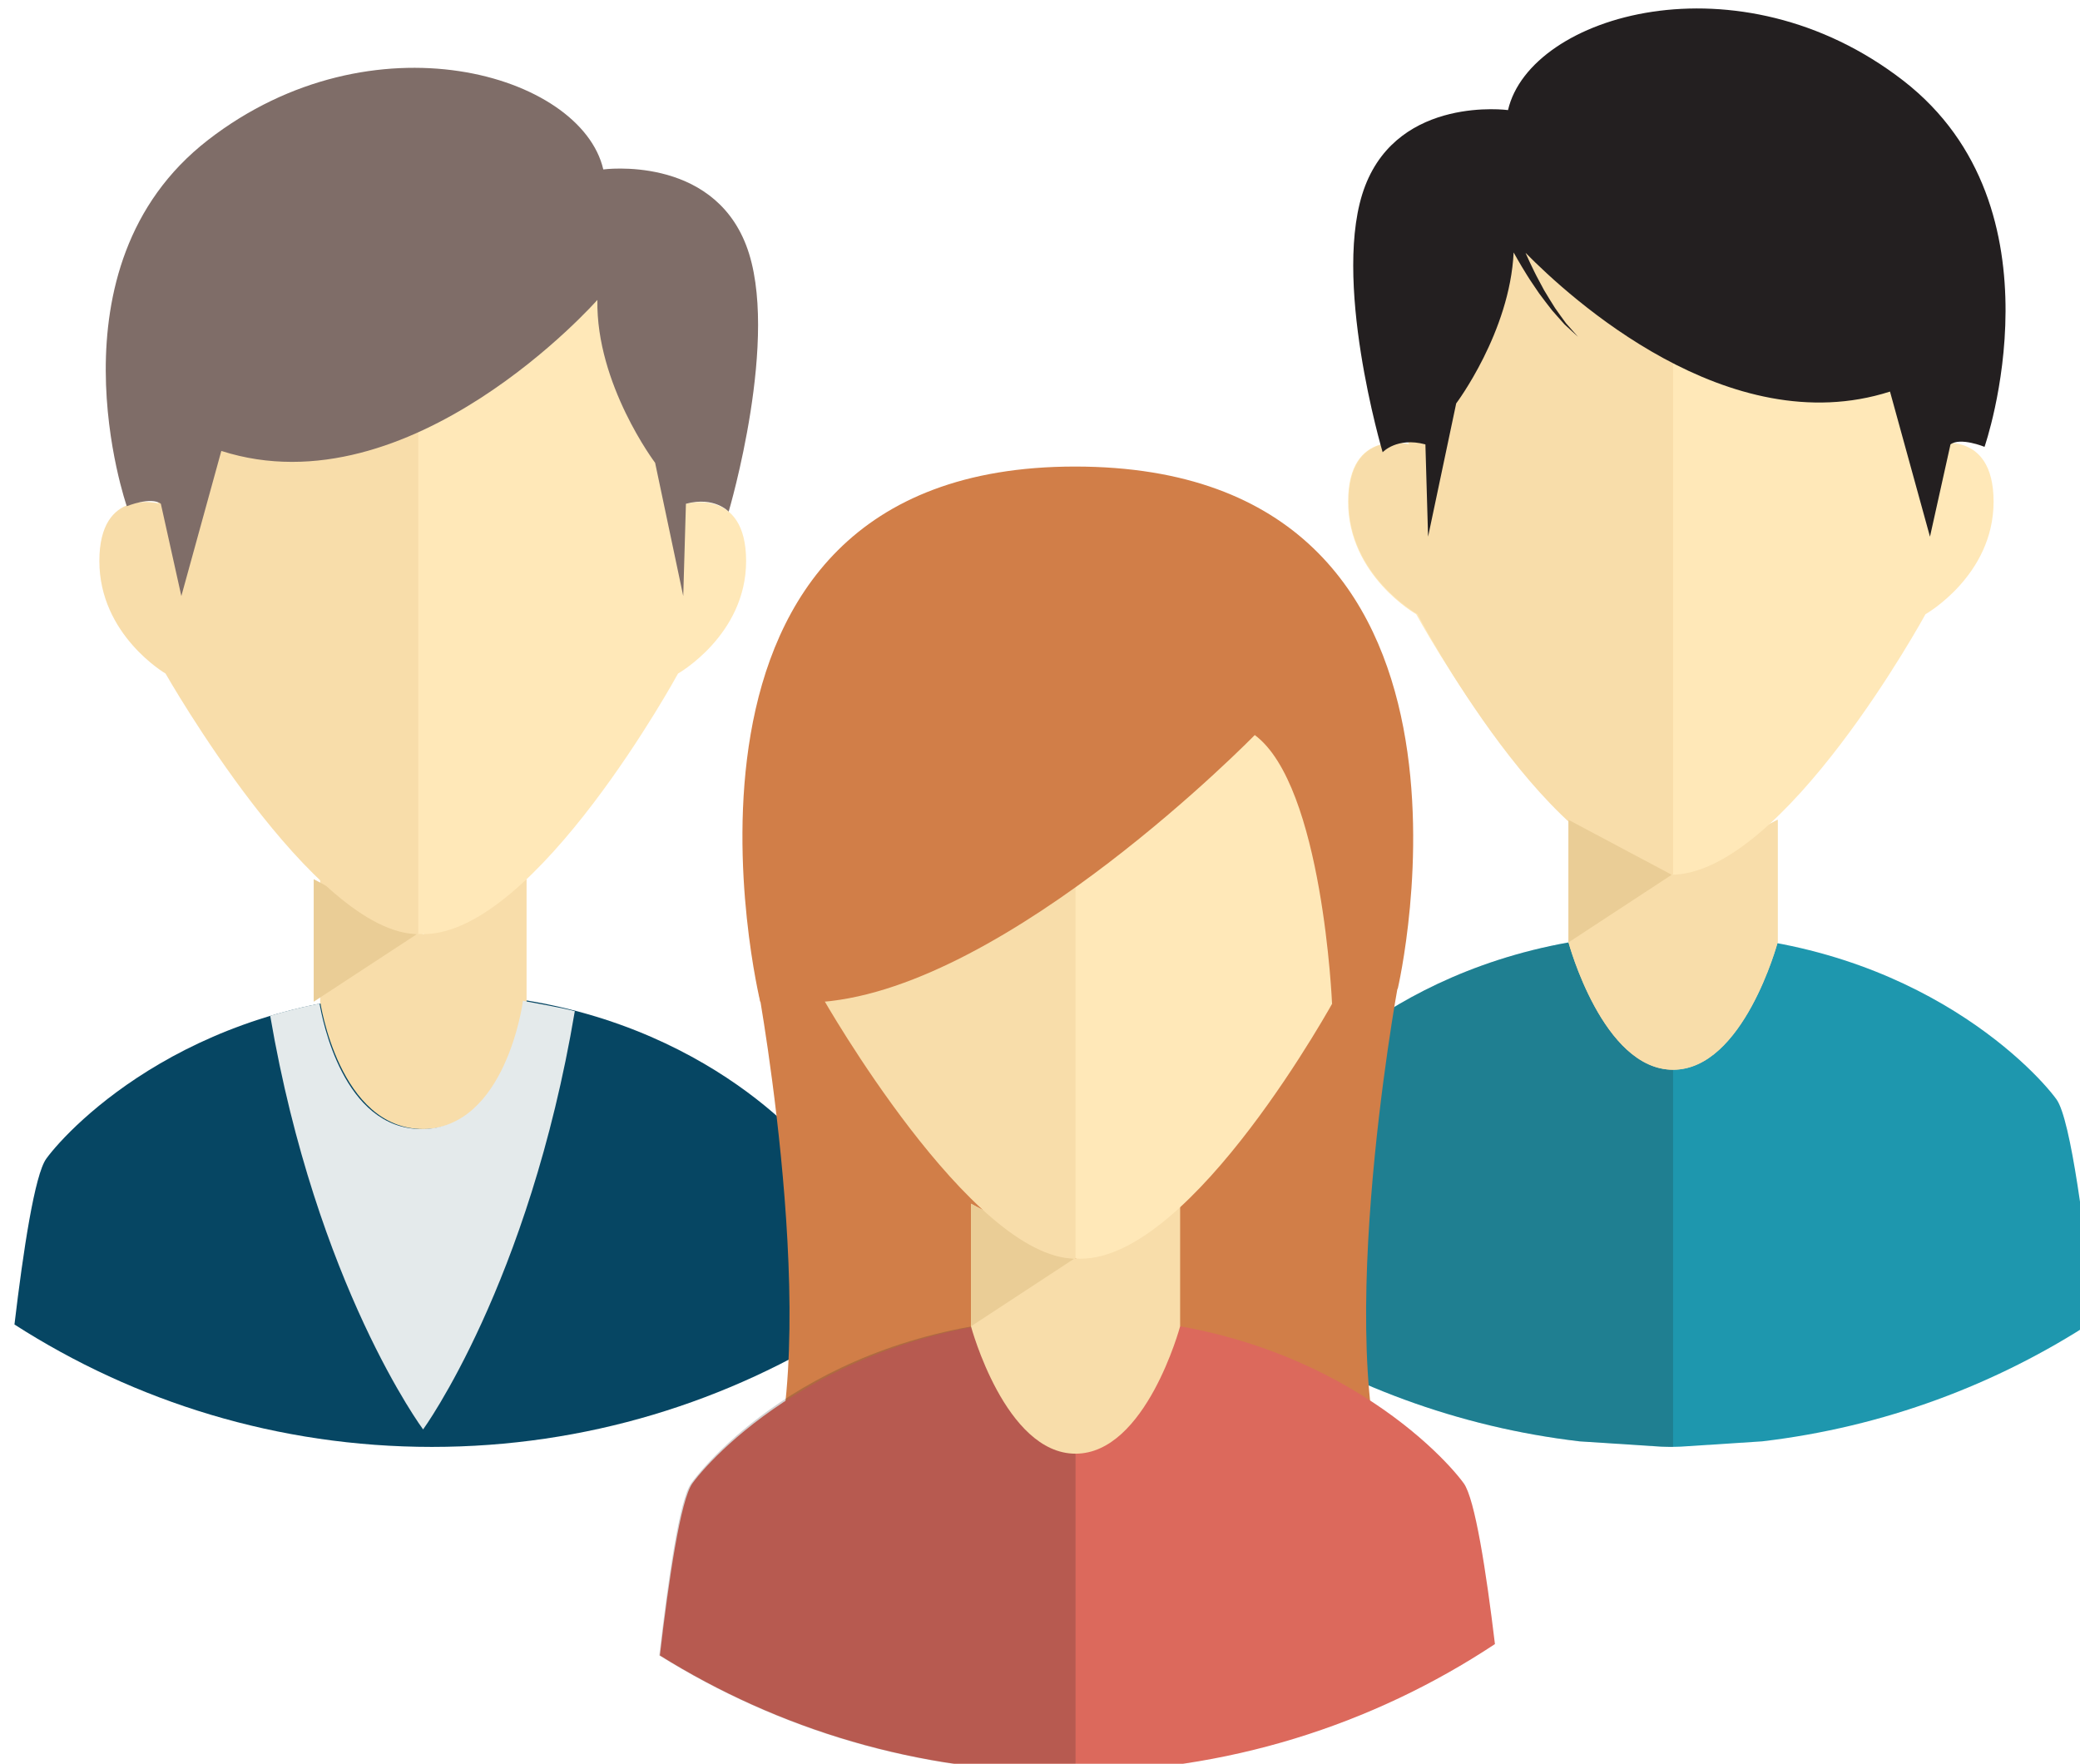 <?xml version="1.0" encoding="utf-8"?>
<!-- Generator: Adobe Illustrator 19.0.0, SVG Export Plug-In . SVG Version: 6.00 Build 0)  -->
<svg version="1.1" id="Capa_1" xmlns="http://www.w3.org/2000/svg" xmlns:xlink="http://www.w3.org/1999/xlink" x="0px" y="0px"
	 viewBox="-409 221.941 139.24 118.059" style="enable-background:new -409 221.941 139.24 118.059;" xml:space="preserve">
<style type="text/css">
	.st0{fill:#064663;}
	.st1{fill:#F8DDAA;}
	.st2{fill:#EACD96;}
	.st3{fill:#FFE8B8;}
	.st4{fill:#7F6D68;}
	.st5{fill:#E4EAEB;}
	.st6{fill:#1E97AE;}
	.st7{opacity:0.2;}
	.st8{fill:#231F20;}
	.st9{fill:#D17E48;}
	.st10{fill:#DC695C;}
</style>
<g id="XMLID_249_">
	<g id="XMLID_302_">
		<g id="XMLID_303_">
			<g id="XMLID_322_">
				<path class="st0" d="M-380.087,318.792c10.295,0,19.881-3.016,27.945-8.194c-0.588-4.95-1.359-10.039-2.13-11.098
					c-1.586-2.18-10.104-11.1-25.815-11.1c-15.711,0-24.23,8.92-25.815,11.1
					c-0.772,1.059-1.542,6.149-2.13,11.098C-399.967,315.776-390.381,318.792-380.087,318.792z"/>
			</g>
			<path id="XMLID_319_" class="st1" d="M-380.659,284.468l-6.908-3.681v8.207c0,0,1.259,8.524,6.908,8.524
				c5.65,0,6.909-8.524,6.909-8.524v-8.207L-380.659,284.468z"/>
			<g id="XMLID_316_">
				<polygon class="st2" points="-381.092,284.468 -388,288.993 -388,280.789 				"/>
			</g>
			<g id="XMLID_313_">
				<path class="st3" d="M-363.083,255.661c0-24.446-17.576-22.333-17.576-22.333s-17.574-2.113-17.574,22.333
					c0,0-4.03-1.123-4.03,3.832c0,4.955,4.559,7.533,4.559,7.533s9.514,17.442,17.046,17.442
					c7.532,0,17.047-17.442,17.047-17.442s4.558-2.578,4.558-7.533C-359.055,254.538-363.083,255.661-363.083,255.661
					z"/>
			</g>
			<g id="XMLID_310_">
				<path class="st1" d="M-381,233.328c0,0-17.404-2.113-17.404,22.333c0,0-3.945-1.123-3.945,3.832
					c0,4.955,4.431,7.533,4.431,7.533S-388,284.468-381,284.468V233.328z"/>
			</g>
			<g id="XMLID_307_">
				<path class="st4" d="M-394.184,252.125l-2.676,9.713l-1.373-6.178c-0.674-0.495-2.28,0.164-2.28,0.164
					s-5.565-15.989,5.437-24.512c11.002-8.523,24.984-4.43,26.462,1.97c0,0,7.229-0.979,9.56,5.068
					c2.333,6.045-1.167,17.838-1.167,17.838s-0.947-1.039-2.861-0.527l-0.18,6.178l-1.883-8.92
					c0,0-3.964-5.252-3.865-10.902C-369.011,242.016-381.5,256.189-394.184,252.125z"/>
			</g>
			<g id="XMLID_304_">
				<path class="st5" d="M-374,288.929v0.064c0,0-1.134,8.524-6.784,8.524c-5.254,0-6.646-7.369-6.824-8.4
					c-1.165,0.23-2.249,0.504-3.303,0.819c3.103,18.087,10.235,27.686,10.235,27.686s7.079-9.709,10.155-27.995
					C-371.584,289.348-373,289.123-374,288.929z"/>
			</g>
		</g>
	</g>
	<g id="XMLID_276_">
		<g id="XMLID_277_">
			<g id="XMLID_299_">
				<path class="st6" d="M-271.335,295.526c-1.586-2.179-10.104-11.099-25.815-11.099
					c-15.711,0-24.23,8.92-25.815,11.099c-0.969,1.333-1.937,9.023-2.544,14.807
					c6.539,4.286,14.104,7.13,22.25,8.087l5.447,0.354c0.222,0.003,0.441,0.017,0.663,0.017
					c0.222,0,0.442-0.014,0.664-0.017l5.445-0.354c8.146-0.958,15.71-3.801,22.25-8.087
					C-269.399,304.549-270.366,296.859-271.335,295.526z"/>
			</g>
			<g id="XMLID_296_" class="st7">
				<path class="st8" d="M-322.891,295.526c-0.969,1.333-1.974,9.023-2.582,14.807
					c6.539,4.286,14.086,7.13,22.231,8.087l5.513,0.354c0.222,0.003,0.729,0.017,0.729,0.017l0,0v-34.364
					C-313,284.427-321.305,293.347-322.891,295.526z"/>
			</g>
			<g id="XMLID_293_">
				<path class="st1" d="M-297,280.495L-304,276.813v8.209c0,0,2.289,8.523,7,8.523
					c4.712,0,7-8.523,7-8.523v-8.209L-297,280.495z"/>
			</g>
			<g id="XMLID_290_">
				<path class="st1" d="M-297,280.495L-304,276.813v8.209c0,0,2.289,8.523,7,8.523
					c4.712,0,7-8.523,7-8.523v-8.209L-297,280.495z"/>
			</g>
			<g id="XMLID_287_">
				<path class="st3" d="M-279.575,251.688c0-24.447-17.575-22.333-17.575-22.333s-17.576-2.114-17.576,22.333
					c0,0-4.029-1.123-4.029,3.831c0,4.956,4.558,7.534,4.558,7.534s9.514,17.442,17.047,17.442
					c7.532,0,17.047-17.442,17.047-17.442s4.558-2.578,4.558-7.534
					C-275.546,250.565-279.575,251.688-279.575,251.688z"/>
			</g>
			<g id="XMLID_284_">
				<path class="st1" d="M-297,229.355c0,0-17.651-2.114-17.651,22.333c0,0-4.066-1.123-4.066,3.831
					c0,4.956,4.614,7.534,4.614,7.534S-305,280.495-297,280.495V229.355z"/>
			</g>
			<g id="XMLID_281_">
				<path class="st8" d="M-317.611,234.377c2.333-6.046,9.561-5.067,9.561-5.067
					c1.479-6.401,15.461-10.493,26.462-1.97c11.002,8.524,5.437,24.511,5.437,24.511s-1.605-0.658-2.279-0.163
					l-1.373,6.177l-2.676-9.713c-10.822,3.467-21.493-6.332-24.397-9.288c0.018,0.042,0.032,0.078,0.052,0.121
					c0.141,0.333,0.329,0.711,0.525,1.119c0.196,0.408,0.437,0.825,0.661,1.256
					c0.25,0.411,0.496,0.83,0.744,1.21c0.264,0.367,0.506,0.717,0.725,1.007
					c0.483,0.546,0.805,0.909,0.805,0.909s-0.358-0.331-0.899-0.828c-0.248-0.269-0.527-0.594-0.834-0.939
					c-0.288-0.358-0.58-0.754-0.875-1.147c-0.271-0.409-0.56-0.81-0.8-1.202
					c-0.241-0.394-0.47-0.759-0.649-1.083c-0.095-0.163-0.18-0.313-0.253-0.448
					c-0.255,5.337-3.845,10.105-3.845,10.105l-1.882,8.92l-0.179-6.177c-1.914-0.512-2.862,0.526-2.862,0.526
					S-319.943,240.422-317.611,234.377z"/>
			</g>
			<g id="XMLID_278_">
				<polygon class="st2" points="-297.091,280.495 -304,285.022 -304,276.818 				"/>
			</g>
		</g>
	</g>
	<g id="XMLID_250_">
		<g id="XMLID_251_">
			<g id="XMLID_273_">
				<path class="st9" d="M-315.432,288h-42.833c0,0,4.766,26,0,35h42.833C-320.198,314-315.432,288-315.432,288z"/>
			</g>
			<g id="XMLID_270_">
				<path class="st10" d="M-337.471,340.566c10.551,0,20.359-3.162,28.546-8.577c-0.583-4.842-1.336-9.728-2.09-10.764
					c-1.586-2.181-10.104-11.101-25.816-11.101c-15.711,0-24.229,8.92-25.815,11.101
					c-0.793,1.091-1.587,6.445-2.18,11.525C-356.887,337.699-347.516,340.566-337.471,340.566z"/>
			</g>
			<g id="XMLID_267_" class="st7">
				<path class="st8" d="M-362.731,321.226c-0.793,1.091-1.545,6.445-2.138,11.525
					c7.94,4.948,17.249,7.815,27.293,7.815c0.214,0,0.576-0.013,0.576-0.016V310.125
					C-353,310.125-361.145,319.045-362.731,321.226z"/>
			</g>
			<g id="XMLID_264_">
				<path class="st1" d="M-337,306.193L-344,302.512v8.209c0,0,2.288,8.524,7,8.524
					c4.71,0,7-8.524,7-8.524v-8.209L-337,306.193z"/>
			</g>
			<g id="XMLID_261_">
				<polygon class="st2" points="-337.091,306.193 -344,310.721 -344,302.515 				"/>
			</g>
			<g id="XMLID_258_">
				<path class="st3" d="M-319.085,277.387c0-24.447-17.575-22.334-17.575-22.334s-17.576-2.113-17.576,22.334
					c0,0-4.028-1.124-4.028,3.831c0,4.955,4.557,7.532,4.557,7.532s9.515,17.443,17.048,17.443
					c7.532,0,17.046-17.443,17.046-17.443s4.559-2.578,4.559-7.532
					C-315.055,276.263-319.085,277.387-319.085,277.387z"/>
			</g>
			<g id="XMLID_255_">
				<path class="st1" d="M-337,255.053c0,0-17.406-2.113-17.406,22.334c0,0-3.943-1.124-3.943,3.831
					c0,4.955,4.429,7.532,4.429,7.532S-344,306.193-337,306.193V255.053z"/>
			</g>
			<g id="XMLID_252_">
				<path class="st9" d="M-319.829,289.134c0,0-0.615-14.622-5.175-17.992c0,0-16.451,16.858-28.94,17.858h-4.162
					c0,0-8.74-35.83,21.069-35.83c29.808,0,21.605,34.956,21.605,34.956L-319.829,289.134z"/>
			</g>
		</g>
	</g>
</g>
</svg>
